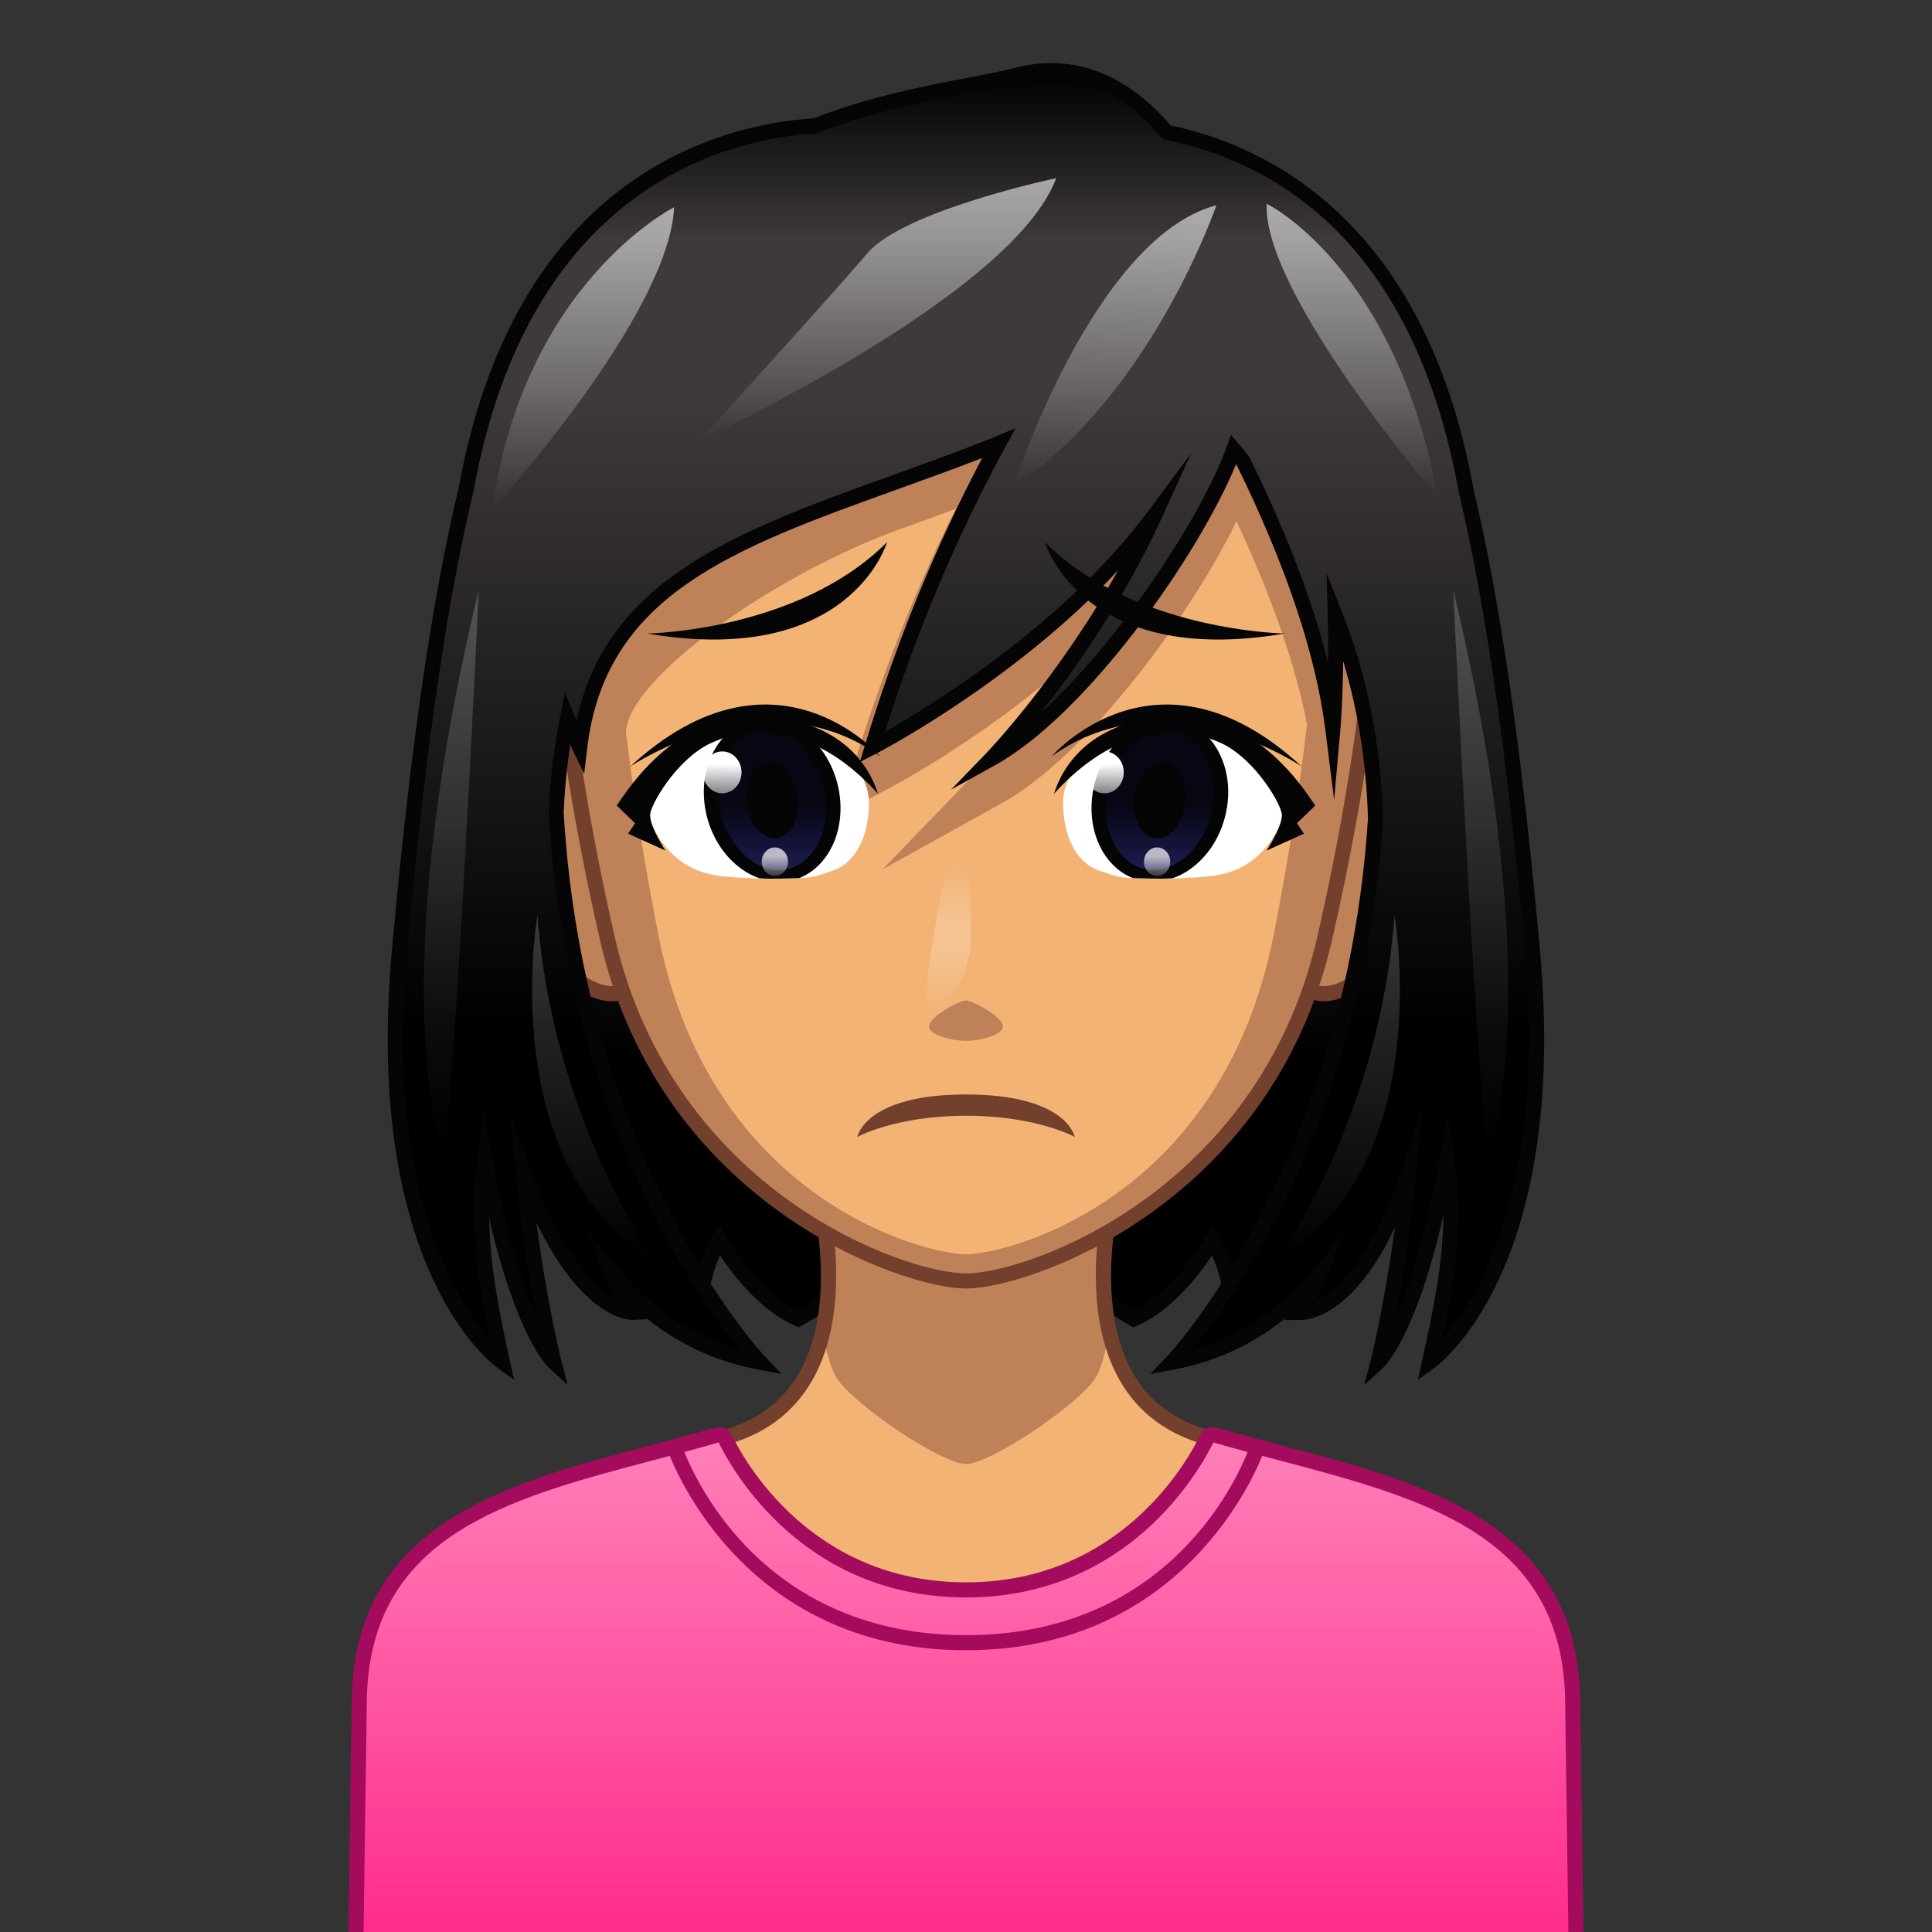 <?xml version="1.0" encoding="utf-8"?>
<!-- Generator: Adobe Illustrator 18.0.0, SVG Export Plug-In . SVG Version: 6.00 Build 0)  -->
<!DOCTYPE svg PUBLIC "-//W3C//DTD SVG 1.1//EN" "http://www.w3.org/Graphics/SVG/1.1/DTD/svg11.dtd">
<svg version="1.1" id="レイヤー_1" xmlns="http://www.w3.org/2000/svg" xmlns:xlink="http://www.w3.org/1999/xlink" x="0px"
	 y="0px" width="64px" height="64px" viewBox="0 0 64 64" style="enable-background:new 0 0 64 64;" xml:space="preserve">
<rect x="0" y="0" width="64" height="64" fill="#333333" stroke="none"/>
<g>
	<g>
		<linearGradient id="SVGID_1_" gradientUnits="userSpaceOnUse" x1="41.3" y1="10.729" x2="41.3" y2="43.707">
			<stop  offset="0" style="stop-color:#000000"/>
			<stop  offset="0.132" style="stop-color:#3E3A39"/>
			<stop  offset="0.251" style="stop-color:#3E3A39"/>
			<stop  offset="0.741" style="stop-color:#000000"/>
		</linearGradient>
		<path style="fill:url(#SVGID_1_);" d="M40.933,43.707c0,0-0.191-1.706-0.759-2.63
			c0,0-1.106,1.959-2.614,2.614c0,0-1.688-0.908-1.705-1.619l1.056-31.343
			C36.91,10.729,56.049,21.923,40.933,43.707z"/>
		<path style="fill:#050505;" d="M40.759,44.396l-0.074-0.662
			c-0.002-0.014-0.146-1.258-0.532-2.151c-0.413,0.623-1.33,1.832-2.493,2.338
			L37.548,43.969l-0.106-0.058c-0.304-0.163-1.817-1.018-1.837-1.833l1.07-31.777
			l0.361,0.212c0.076,0.044,7.612,4.539,9.519,13.166
			c1.375,6.223-0.447,13.009-5.417,20.17L40.759,44.396z M37.146,11.176
			l-1.041,30.905c0.009,0.354,0.828,0.97,1.466,1.33
			c1.356-0.659,2.376-2.438,2.386-2.457l0.209-0.368l0.222,0.36
			c0.371,0.603,0.586,1.497,0.696,2.098c4.615-6.847,6.292-13.321,4.984-19.251
			C44.45,16.46,38.655,12.182,37.146,11.176z"/>
	</g>
	<g>
		<linearGradient id="SVGID_2_" gradientUnits="userSpaceOnUse" x1="22.781" y1="10.729" x2="22.781" y2="43.707">
			<stop  offset="0" style="stop-color:#000000"/>
			<stop  offset="0.132" style="stop-color:#3E3A39"/>
			<stop  offset="0.251" style="stop-color:#3E3A39"/>
			<stop  offset="0.741" style="stop-color:#000000"/>
		</linearGradient>
		<path style="fill:url(#SVGID_2_);" d="M23.067,43.707c0,0,0.191-1.706,0.759-2.63
			c0,0,1.106,1.959,2.614,2.614c0,0,1.688-0.908,1.705-1.619l-0.203-31.343
			C27.943,10.729,7.951,21.923,23.067,43.707z"/>
		<path style="fill:#050505;" d="M23.242,44.397l-0.38-0.548
			c-4.883-7.036-6.64-13.716-5.223-19.854
			c2.04-8.836,10.101-13.439,10.182-13.484l0.369-0.207l0.206,31.766
			c-0.019,0.823-1.533,1.678-1.836,1.841L26.453,43.969l-0.111-0.048
			c-1.164-0.506-2.08-1.715-2.494-2.338c-0.388,0.894-0.53,2.138-0.532,2.151
			L23.242,44.397z M23.836,40.586l0.208,0.368
			c0.01,0.019,1.029,1.798,2.386,2.457c0.637-0.36,1.457-0.977,1.465-1.345
			l-0.2-30.894c-1.589,1.01-7.833,5.4-9.571,12.94
			c-1.347,5.843,0.266,12.209,4.792,18.931c0.111-0.601,0.326-1.495,0.697-2.098
			L23.836,40.586z"/>
	</g>
</g>
<g>
	<g>
		<path style="fill:#F2B375;" d="M39.861,47.58c-5.274-1.599-2.657-9.382-2.657-9.382
			L32,39.022l-5.204-0.824c0,0,2.616,7.783-2.657,9.382
			c-5.274,1.599-11.742,2.239-11.742,8.955l-0.122,8.829h39.45l-0.122-8.829
			C51.603,49.819,45.135,49.18,39.861,47.58z"/>
		<path style="fill:#BF8258;" d="M32,41.712l-4.631-0.733c0.106,0.98,0.114,2.09-0.125,3.137
			c0.133,0.669,0.292,1.257,0.474,1.539C28.287,46.541,31.204,48.498,32,48.498
			c0.796,0,3.713-1.958,4.283-2.842c0.182-0.282,0.341-0.87,0.474-1.539
			c-0.239-1.047-0.231-2.157-0.125-3.137L32,41.712z"/>
		<path style="fill:#72402D;" d="M51.979,65.615h-39.957l0.125-9.084
			c0-5.958,4.905-7.277,9.649-8.554c0.766-0.207,1.53-0.412,2.27-0.637
			c1.141-0.346,1.981-1.028,2.498-2.029c1.411-2.734,0.01-6.99-0.004-7.032
			l-0.131-0.392L32,38.77l5.571-0.882l-0.131,0.392
			c-0.015,0.042-1.416,4.298-0.005,7.032c0.517,1.001,1.357,1.684,2.498,2.029
			c0.74,0.225,1.504,0.43,2.271,0.637c4.743,1.276,9.648,2.596,9.648,8.558
			L51.979,65.615z M12.529,65.115h38.942l-0.118-8.576
			c0-5.582-4.507-6.795-9.278-8.079c-0.771-0.208-1.54-0.415-2.285-0.641
			c-1.276-0.387-2.218-1.153-2.798-2.279c-1.265-2.451-0.47-5.88-0.144-7.031
			L32,39.275l-0.039-0.006l-4.81-0.761c0.326,1.151,1.121,4.58-0.143,7.031
			c-0.581,1.126-1.522,1.893-2.797,2.279c-0.746,0.226-1.515,0.433-2.286,0.641
			c-4.772,1.284-9.279,2.497-9.279,8.075L12.529,65.115z"/>
	</g>
	<g>
		<g>
			<path style="fill:#BF8258;" d="M43.454,26.859c0,0,0.74-2.266,2.261-2.413
				c1.521-0.147,2.463,5.352-0.402,7.782c-1.814,1.538-2.484,0.018-2.484,0.018
				L43.454,26.859z"/>
			<path style="fill:#72402D;" d="M43.854,33.166c-0.882,0-1.238-0.786-1.253-0.819l-0.027-0.062
				l0.633-5.455c0.043-0.147,0.82-2.472,2.484-2.633l0.084-0.004
				c0.525,0,0.984,0.461,1.292,1.298c0.629,1.715,0.559,5.104-1.592,6.927
				C44.89,32.915,44.344,33.166,43.854,33.166z M43.086,32.199
				c0.078,0.133,0.317,0.467,0.768,0.467c0.369,0,0.806-0.211,1.297-0.629
				c1.97-1.67,2.027-4.791,1.446-6.374c-0.223-0.607-0.53-0.97-0.822-0.97
				c-1.378,0.131-2.076,2.223-2.083,2.244L43.086,32.199z"/>
		</g>
		<g>
			<path style="fill:#BF8258;" d="M20.671,26.859c0,0-0.74-2.266-2.261-2.413
				c-1.521-0.147-2.463,5.352,0.402,7.782c1.814,1.538,2.483,0.018,2.483,0.018
				L20.671,26.859z"/>
			<path style="fill:#72402D;" d="M20.271,33.166L20.271,33.166
				c-0.49,0-1.035-0.251-1.62-0.747c-2.151-1.824-2.221-5.212-1.592-6.928
				c0.307-0.837,0.766-1.298,1.291-1.298l0.084,0.004
				c1.665,0.161,2.442,2.486,2.475,2.584l0.644,5.503l-0.027,0.062
				C21.51,32.38,21.154,33.166,20.271,33.166z M18.384,24.695
				c-0.327,0-0.633,0.362-0.855,0.968c-0.581,1.583-0.523,4.704,1.446,6.375
				c0.492,0.417,0.928,0.628,1.297,0.628c0.451,0,0.69-0.334,0.768-0.467
				l-0.616-5.311v0c-0.005,0-0.706-2.065-2.036-2.193
				C18.386,24.695,18.385,24.695,18.384,24.695z"/>
		</g>
		<g>
			<path style="fill:#BF8258;" d="M43.22,9.047C40.173,7.035,37.58,6.304,32,6.304
				s-8.173,0.73-11.22,2.743c-3.731,2.465-2.667,13.324-0.656,22.062
				C22.136,39.847,30.096,42.434,32,42.434s9.864-2.587,11.875-11.325
				C45.886,22.372,46.951,11.512,43.22,9.047z"/>
			<path style="fill:#72402D;" d="M32,42.684c-2.088,0-10.103-2.759-12.119-11.518
				c-2.107-9.158-3.014-19.833,0.762-22.327C23.834,6.731,26.594,6.054,32,6.054
				s8.166,0.677,11.357,2.785c3.776,2.495,2.87,13.169,0.762,22.327
				C42.103,39.925,34.088,42.684,32,42.684z M32,6.554
				c-5.358,0-7.947,0.631-11.082,2.702c-3.566,2.356-2.525,13.215-0.55,21.797
				C22.316,39.518,30,42.184,32,42.184s9.684-2.666,11.633-11.13
				c1.975-8.583,3.016-19.441-0.551-21.797C39.947,7.186,37.358,6.554,32,6.554z"/>
		</g>
		<g>
			<path style="fill:#F2B375;" d="M40.961,17.268c-1.534,3.145-4.931,7.76-7.782,9.343
				L29.235,28.801l3.134-3.246c0.019-0.02,1.168-1.22,2.533-3.16
				c-2.83,2.371-5.535,3.768-5.7,3.853l-1.408,0.72l0.459-1.514
				c0.917-3.023,2.06-5.908,3.406-8.598c-0.614,0.228-1.22,0.447-1.815,0.661
				c-4.213,1.518-9.038,4.952-9.108,6.74c0.277,2.272,0.651,4.573,1.08,6.745
				C23.541,39.741,30.618,41.55,32,41.55c1.382,0,8.459-1.809,10.184-10.546
				c0.445-2.255,0.834-4.651,1.114-7.008C42.907,22.008,42.128,19.756,40.961,17.268z
				 M32,34.479c-0.478,0-1.224-0.204-1.224-0.466c0-0.343,1.011-0.87,1.224-0.87
				s1.224,0.527,1.224,0.87C33.224,34.275,32.478,34.479,32,34.479z"/>
			<linearGradient id="SVGID_3_" gradientUnits="userSpaceOnUse" x1="31.426" y1="33.518" x2="31.426" y2="28.538">
				<stop  offset="0" style="stop-color:#FFFFFF;stop-opacity:0"/>
				<stop  offset="0.4" style="stop-color:#FFFFFF;stop-opacity:0.2"/>
				<stop  offset="0.6" style="stop-color:#FFFFFF;stop-opacity:0.2"/>
				<stop  offset="1" style="stop-color:#FFFFFF;stop-opacity:0"/>
			</linearGradient>
			<path style="fill:url(#SVGID_3_);" d="M32.165,31.028c0,1.375-0.884,2.49-1.279,2.49
				c-0.396,0-0.117-1.545,0.102-2.879c0.205-1.245,0.372-2.101,0.768-2.101
				S32.165,29.653,32.165,31.028z"/>
		</g>
	</g>
</g>
<g>
	<g>
		<linearGradient id="SVGID_4_" gradientUnits="userSpaceOnUse" x1="32" y1="2.339" x2="32" y2="45.128">
			<stop  offset="0" style="stop-color:#000000"/>
			<stop  offset="0.132" style="stop-color:#3E3A39"/>
			<stop  offset="0.251" style="stop-color:#3E3A39"/>
			<stop  offset="0.741" style="stop-color:#000000"/>
		</linearGradient>
		<path style="fill:url(#SVGID_4_);" d="M50.763,31.482c-0.477-5.247-1.139-10.782-2.194-15.22
			C47.007,7.571,42.016,5.063,38.65,4.383c-1.129-1.333-2.769-2.455-4.944-1.899
			c-1.545,0.395-4.054,0.649-6.701,1.681c-3.073,0.187-9.707,1.81-11.565,12.061
			c-1.06,4.444-1.724,9.995-2.202,15.256c-0.96,10.554,3.412,13.646,3.412,13.646
			c-0.45-2.043-0.906-4.264-0.583-6.71c0.994,5.538,2.289,6.71,2.289,6.71
			s-0.647-2.478-1.032-6.349c1.743,4.785,3.628,4.697,3.628,4.697
			s-0.286-0.351-0.666-1.287c1.212,1.467,2.8,2.55,4.893,2.939
			c0,0-6.048-6.31-6.752-18.209c0.045-1.091,0.172-2.129,0.371-3.118
			c0.242,0.601,0.411,0.952,0.411,0.952c0.746-6.302,7.036-7.344,13.745-10.009
			c0.048-0.019,0.088-0.042,0.135-0.062c-1.478,2.703-2.969,6.045-4.19,10.071
			c0,0,5.863-2.996,9.356-7.697C36.101,21.769,32.853,25.126,32.853,25.126
			c3.145-1.746,6.986-7.389,8.014-10.232c0.11,0.127,0.213,0.263,0.32,0.394
			c1.403,2.854,2.606,5.989,2.966,8.862c0,0,0.138-1.555,0.08-3.754
			c0.787,1.977,1.26,4.217,1.333,6.723c-0.758,11.772-6.744,18.009-6.744,18.009
			c2.093-0.39,3.681-1.472,4.893-2.939c-0.38,0.936-0.666,1.287-0.666,1.287
			s2.027,0.16,3.628-4.697c-0.385,3.871-1.032,6.349-1.032,6.349
			s1.294-1.172,2.289-6.71c0.377,2.339-0.133,4.667-0.583,6.71
			C47.352,45.128,51.723,42.037,50.763,31.482z"/>
		<path style="fill:#050505;" d="M45.193,45.876l0.211-0.812
			c0.006-0.02,0.438-1.697,0.803-4.403c-1.366,2.896-2.816,3.065-3.134,3.065
			h-0.52l0.064-0.088c-1.092,0.893-2.347,1.474-3.749,1.735l-0.764,0.142
			l0.537-0.561c0.06-0.062,5.933-6.316,6.675-17.852
			c-0.054-1.823-0.33-3.569-0.822-5.2c-0.015,1.367-0.092,2.257-0.093,2.269
			l-0.206,2.329l-0.291-2.319c-0.312-2.49-1.302-5.446-2.942-8.784l-0.016-0.019
			c-1.248,3.034-4.933,8.277-7.973,9.965l-1.469,0.815l1.167-1.208
			c0.027-0.028,2.371-2.473,4.367-6.058c-3.464,3.722-7.978,6.055-8.03,6.082
			l-0.524,0.268l0.171-0.563c1.021-3.369,2.326-6.563,3.88-9.506
			c-0.962,0.373-1.913,0.715-2.837,1.048c-5.387,1.941-9.643,3.474-10.245,8.56
			l-0.101,0.852l-0.373-0.773c0,0-0.032-0.065-0.087-0.188
			c-0.114,0.737-0.188,1.493-0.219,2.256c0.688,11.634,6.622,17.962,6.682,18.025
			l0.536,0.561l-0.763-0.142c-1.38-0.257-2.618-0.825-3.698-1.693l0.017,0.021
			l-0.488,0.024c0,0-0,0-0.001,0c-0.205,0-1.678-0.107-3.188-3.224
			c0.368,2.799,0.818,4.542,0.823,4.562l0.212,0.812l-0.622-0.562
			c-0.048-0.044-1.059-1-1.979-4.954c0.028,1.58,0.328,3.096,0.685,4.715
			l0.139,0.631l-0.528-0.373c-0.183-0.13-4.478-3.296-3.516-13.872
			c0.604-6.651,1.306-11.51,2.208-15.292C17.095,5.689,24.017,4.107,26.95,3.919
			c1.854-0.719,3.633-1.06,5.065-1.334c0.627-0.12,1.169-0.224,1.629-0.342
			c1.884-0.481,3.639,0.174,5.14,1.913c3.092,0.649,8.417,3.084,10.031,12.062
			c0.894,3.757,1.593,8.604,2.197,15.242c0.961,10.576-3.334,13.742-3.517,13.872
			L46.969,45.705l0.139-0.631c0.329-1.493,0.69-3.132,0.708-4.813
			c-0.926,4.037-1.952,5.008-2.001,5.053L45.193,45.876z M19.44,40.776
			l1.037,1.254c1.107,1.34,2.457,2.239,4.018,2.682
			c-1.477-1.841-5.738-7.953-6.319-17.777c0.044-1.102,0.17-2.164,0.375-3.182
			l0.165-0.82l0.312,0.776c0.024,0.059,0.047,0.116,0.069,0.17
			c1.002-4.728,5.393-6.31,10.434-8.126c1.082-0.39,2.2-0.792,3.328-1.241
			l0.788-0.333l-0.341,0.625c-1.592,2.911-2.932,6.082-3.988,9.436
			c1.519-0.86,5.929-3.556,8.735-7.331l1.41-1.899l-0.982,2.152
			c-1.242,2.72-2.862,5.008-4.012,6.458c2.619-2.366,5.334-6.517,6.163-8.81
			l0.146-0.403l0.279,0.325c0.068,0.079,0.134,0.161,0.2,0.244l0.124,0.153
			c1.239,2.512,2.11,4.795,2.613,6.836c0.006-0.468,0.004-0.994-0.011-1.562
			L43.946,19l0.52,1.304c0.825,2.074,1.28,4.365,1.351,6.809
			c-0.625,9.728-4.843,15.771-6.311,17.6c1.562-0.442,2.91-1.342,4.018-2.682
			l1.033-1.251l-0.609,1.504C43.812,42.617,43.688,42.88,43.582,43.082
			c0.66-0.312,1.841-1.293,2.859-4.381l0.711-2.157l-0.225,2.26
			c-0.206,2.067-0.489,3.751-0.708,4.869c0.433-0.972,0.987-2.615,1.469-5.298
			l0.26-1.444l0.233,1.448c0.336,2.088-0.013,4.136-0.41,5.995
			c1.122-1.274,3.463-4.945,2.743-12.869c-0.602-6.612-1.297-11.438-2.188-15.185
			C46.825,7.975,42.209,5.357,38.6,4.628l-0.085-0.017l-0.056-0.066
			c-1.388-1.64-2.972-2.259-4.691-1.818c-0.475,0.122-1.023,0.227-1.659,0.349
			c-1.42,0.272-3.188,0.611-5.014,1.323l-0.076,0.017
			c-2.792,0.169-9.487,1.664-11.334,11.855c-0.899,3.771-1.597,8.607-2.199,15.234
			c-0.721,7.93,1.624,11.601,2.745,12.873c-0.417-1.998-0.692-3.883-0.414-5.992
			l0.21-1.591L16.312,38.375c0.481,2.682,1.036,4.325,1.469,5.298
			c-0.219-1.118-0.501-2.802-0.707-4.869l-0.197-1.979l0.681,1.868
			c1.073,2.944,2.19,3.977,2.835,4.338c-0.1-0.194-0.215-0.441-0.339-0.748
			L19.44,40.776z"/>
	</g>
	<linearGradient id="SVGID_5_" gradientUnits="userSpaceOnUse" x1="44.797" y1="6.749" x2="44.797" y2="16.486">
		<stop  offset="0" style="stop-color:#FFFFFF;stop-opacity:0.6"/>
		<stop  offset="1" style="stop-color:#FFFFFF;stop-opacity:0"/>
	</linearGradient>
	<path style="fill:url(#SVGID_5_);" d="M41.96,6.749c0,0,4.255,2.061,5.676,9.737
		C47.636,16.486,41.827,9.734,41.96,6.749z"/>
	
		<linearGradient id="SVGID_6_" gradientUnits="userSpaceOnUse" x1="38.501" y1="6.247" x2="38.501" y2="15.798" gradientTransform="matrix(0.999 0.033 -0.033 0.999 -1.182 -0.83)">
		<stop  offset="0" style="stop-color:#FFFFFF;stop-opacity:0.6"/>
		<stop  offset="1" style="stop-color:#FFFFFF;stop-opacity:0"/>
	</linearGradient>
	<path style="fill:url(#SVGID_6_);" d="M40.296,6.798c0,0-2.152,6.285-6.733,9.333
		C33.564,16.131,36.23,7.872,40.296,6.798z"/>
	<linearGradient id="SVGID_7_" gradientUnits="userSpaceOnUse" x1="29.087" y1="5.901" x2="29.087" y2="14.578">
		<stop  offset="0" style="stop-color:#FFFFFF;stop-opacity:0.6"/>
		<stop  offset="1" style="stop-color:#FFFFFF;stop-opacity:0"/>
	</linearGradient>
	<path style="fill:url(#SVGID_7_);" d="M34.989,5.901c0,0-5.036,1.062-6.252,2.486
		c-1.215,1.424-5.552,6.191-5.552,6.191S33.543,9.81,34.989,5.901z"/>
	<linearGradient id="SVGID_8_" gradientUnits="userSpaceOnUse" x1="19.321" y1="6.863" x2="19.321" y2="16.875">
		<stop  offset="0" style="stop-color:#FFFFFF;stop-opacity:0.6"/>
		<stop  offset="1" style="stop-color:#FFFFFF;stop-opacity:0"/>
	</linearGradient>
	<path style="fill:url(#SVGID_8_);" d="M22.332,6.863c0,0-4.993,2.511-6.023,10.012
		C16.31,16.875,22.154,10.472,22.332,6.863z"/>
	<linearGradient id="SVGID_9_" gradientUnits="userSpaceOnUse" x1="49.049" y1="19.535" x2="49.049" y2="38.199">
		<stop  offset="0" style="stop-color:#FFFFFF;stop-opacity:0.2"/>
		<stop  offset="1" style="stop-color:#FFFFFF;stop-opacity:0"/>
	</linearGradient>
	<path style="fill:url(#SVGID_9_);" d="M49.334,38.199c0,0,2.017-5.335-1.195-18.663
		C48.139,19.535,48.96,37.108,49.334,38.199z"/>
	<linearGradient id="SVGID_10_" gradientUnits="userSpaceOnUse" x1="44.342" y1="30.324" x2="44.342" y2="41.755">
		<stop  offset="0" style="stop-color:#FFFFFF;stop-opacity:0.2"/>
		<stop  offset="1" style="stop-color:#FFFFFF;stop-opacity:0"/>
	</linearGradient>
	<path style="fill:url(#SVGID_10_);" d="M46.195,30.324c0,0,1.441,8.293-3.884,11.431
		C42.311,41.755,45.703,37.048,46.195,30.324z"/>
	
		<linearGradient id="SVGID_11_" gradientUnits="userSpaceOnUse" x1="49.049" y1="19.535" x2="49.049" y2="38.199" gradientTransform="matrix(-1 0 0 1 64 0)">
		<stop  offset="0" style="stop-color:#FFFFFF;stop-opacity:0.2"/>
		<stop  offset="1" style="stop-color:#FFFFFF;stop-opacity:0"/>
	</linearGradient>
	<path style="fill:url(#SVGID_11_);" d="M14.666,38.199c0,0-2.017-5.335,1.195-18.663
		C15.861,19.535,15.04,37.108,14.666,38.199z"/>
	
		<linearGradient id="SVGID_12_" gradientUnits="userSpaceOnUse" x1="44.342" y1="30.324" x2="44.342" y2="41.755" gradientTransform="matrix(-1 0 0 1 64 0)">
		<stop  offset="0" style="stop-color:#FFFFFF;stop-opacity:0.2"/>
		<stop  offset="1" style="stop-color:#FFFFFF;stop-opacity:0"/>
	</linearGradient>
	<path style="fill:url(#SVGID_12_);" d="M17.805,30.324c0,0-1.441,8.293,3.884,11.431
		C21.689,41.755,18.297,37.048,17.805,30.324z"/>
</g>
<g>
	<path style="fill:#050505;" d="M29.386,17.958c0,0-1.213,4.176-7.95,3.028
		C21.436,20.986,26.437,20.917,29.386,17.958z"/>
	<path style="fill:#050505;" d="M34.614,17.958c0,0,1.213,4.176,7.95,3.028
		C42.564,20.986,37.563,20.917,34.614,17.958z"/>
</g>
<path style="fill:#72402D;" d="M32,36.96c-2.343,0-3.602,0.704-3.602,0.704
	S28.646,36.256,32,36.256s3.602,1.407,3.602,1.407S34.343,36.96,32,36.96z"/>
<g>
	<g>
		<path style="fill:#FFFFFF;" d="M40.249,24.286c-0.217-0.075-2.878,0.011-3.106,0.092
			c-1.347,0.475-1.928,1.436-1.928,2.211c0,1.018,0.38,1.967,1.193,2.249
			c0.554,0.192,0.685,0.234,1.106,0.25c0.178,0.007,0.402,0.009,0.74,0.016
			c0.237,0.004,0.501,0.007,0.782-0.01c1.159-0.071,2.596,0.076,3.534-2.097
			C42.57,26.997,41.897,24.855,40.249,24.286z"/>
		<g>
			<g>
				
					<linearGradient id="SVGID_13_" gradientUnits="userSpaceOnUse" x1="38.422" y1="29.017" x2="38.422" y2="23.985">
					<stop  offset="0" style="stop-color:#1E1E57"/>
					<stop  offset="0.453" style="stop-color:#070714"/>
				</linearGradient>
				<path style="fill:url(#SVGID_13_);" d="M38.199,29.017c-0.06,0-0.12-0.003-0.18-0.01
					c-0.514-0.059-0.964-0.365-1.265-0.864c-0.316-0.523-0.43-1.186-0.32-1.869
					c0.206-1.284,1.177-2.29,2.21-2.29c0.06,0,0.12,0.003,0.18,0.01
					c1.096,0.125,1.807,1.351,1.586,2.733
					C40.203,28.011,39.232,29.017,38.199,29.017L38.199,29.017z"/>
				<g>
					<path style="fill:#050505;" d="M40.645,26.754c0.161-1.006-0.156-1.926-0.752-2.468
						c-0.314-0.125-0.668-0.204-1.068-0.204c-0.646,0-1.176,0.116-1.618,0.296
						c-0.503,0.444-0.884,1.1-1.007,1.87c-0.208,1.297,0.369,2.464,1.329,2.84
						c0.154,0.007,0.348,0.009,0.64,0.016c0.205,0.005,0.434,0.007,0.676-0.01
						C39.726,28.788,40.462,27.891,40.645,26.754z M38.199,28.818
						c-0.049,0-0.099-0.003-0.148-0.008c-0.435-0.049-0.821-0.318-1.086-0.757
						c-0.295-0.487-0.4-1.109-0.297-1.752c0.191-1.187,1.059-2.118,1.976-2.118
						c0.049,0,0.099,0.003,0.148,0.008c0.435,0.049,0.821,0.318,1.086,0.756
						c0.294,0.487,0.4,1.109,0.297,1.752C39.984,27.888,39.116,28.818,38.199,28.818z"
						/>
				</g>
			</g>
			<path style="fill:#050505;" d="M37.579,26.382c-0.091,0.7,0.213,1.32,0.678,1.386
				c0.465,0.066,0.916-0.449,1.007-1.149s-0.213-1.32-0.678-1.386
				C38.121,25.168,37.67,25.683,37.579,26.382z"/>
		</g>
		<linearGradient id="SVGID_14_" gradientUnits="userSpaceOnUse" x1="36.588" y1="26.279" x2="36.588" y2="24.892">
			<stop  offset="0" style="stop-color:#FFFFFF;stop-opacity:0.5"/>
			<stop  offset="0.7" style="stop-color:#FFFFFF"/>
		</linearGradient>
		<ellipse style="fill:url(#SVGID_14_);" cx="36.588" cy="25.586" rx="0.638" ry="0.694"/>
		<linearGradient id="SVGID_15_" gradientUnits="userSpaceOnUse" x1="38.331" y1="29.017" x2="38.331" y2="28.072">
			<stop  offset="0" style="stop-color:#FFFFFF;stop-opacity:0.2"/>
			<stop  offset="0.7" style="stop-color:#FFFFFF;stop-opacity:0.7"/>
		</linearGradient>
		<ellipse style="fill:url(#SVGID_15_);" cx="38.331" cy="28.545" rx="0.435" ry="0.473"/>
		<g>
			<g>
				<path style="fill:#050505;" d="M41.96,28.174c0.177-0.28,0.504-0.844,0.504-1.176
					c0-0.315-0.84-1.794-1.956-2.356c-0.465-0.206-0.867-0.363-1.485-0.363
					c-0.325,0-0.696,0.042-1.167,0.132c-1.401,0.267-2.555,1.449-2.939,1.884
					c0.095-0.3,0.763-2.568,4.187-2.568c2.753,0,4.348,2.833,4.467,2.956
					C43.57,26.683,42.254,27.976,41.96,28.174z"/>
			</g>
			<path style="fill:#050505;" d="M34.843,25.052c0,0,3.493-4.073,8.279,0.34
				C43.122,25.392,38.635,22.333,34.843,25.052z"/>
			<polygon style="fill:#050505;" points="43.194,27.618 42.829,27.071 41.96,28.174 			"/>
		</g>
	</g>
	<g>
		<path style="fill:#FFFFFF;" d="M23.751,24.286c0.217-0.075,2.878,0.011,3.106,0.092
			c1.347,0.475,1.928,1.436,1.928,2.211c0,1.018-0.38,1.967-1.193,2.249
			c-0.554,0.192-0.684,0.234-1.107,0.25c-0.178,0.007-0.402,0.009-0.74,0.016
			c-0.237,0.004-0.501,0.007-0.782-0.01c-1.159-0.071-2.596,0.076-3.534-2.097
			C21.43,26.997,22.103,24.855,23.751,24.286z"/>
		<g>
			<g>
				
					<linearGradient id="SVGID_16_" gradientUnits="userSpaceOnUse" x1="38.422" y1="29.017" x2="38.422" y2="23.985" gradientTransform="matrix(-1 0 0 1 64 0)">
					<stop  offset="0" style="stop-color:#1E1E57"/>
					<stop  offset="0.453" style="stop-color:#070714"/>
				</linearGradient>
				<path style="fill:url(#SVGID_16_);" d="M25.801,29.017c0.06,0,0.12-0.003,0.18-0.01
					c0.514-0.059,0.964-0.365,1.265-0.864c0.316-0.523,0.43-1.186,0.32-1.869
					c-0.206-1.284-1.177-2.29-2.21-2.29c-0.06,0-0.12,0.003-0.18,0.01
					c-1.096,0.125-1.807,1.351-1.585,2.733
					C23.797,28.011,24.768,29.017,25.801,29.017L25.801,29.017z"/>
				<g>
					<path style="fill:#050505;" d="M25.156,29.095c0.243,0.017,0.471,0.014,0.676,0.01
						c0.292-0.007,0.486-0.009,0.64-0.016c0.959-0.377,1.537-1.543,1.329-2.84
						c-0.124-0.77-0.504-1.426-1.007-1.87c-0.442-0.18-0.972-0.296-1.618-0.296
						c-0.399,0-0.753,0.078-1.068,0.204c-0.596,0.542-0.913,1.462-0.752,2.468
						C23.538,27.891,24.274,28.788,25.156,29.095z M23.825,26.701
						c-0.103-0.643,0.002-1.265,0.297-1.752c0.265-0.438,0.651-0.707,1.086-0.756
						c0.049-0.006,0.099-0.008,0.148-0.008c0.917,0,1.785,0.93,1.976,2.118
						c0.103,0.643-0.002,1.265-0.297,1.752c-0.265,0.438-0.651,0.707-1.086,0.757
						c-0.049,0.006-0.099,0.008-0.148,0.008C24.884,28.818,24.016,27.888,23.825,26.701z"/>
				</g>
			</g>
			<path style="fill:#050505;" d="M26.421,26.382c0.091,0.7-0.213,1.32-0.678,1.386
				c-0.465,0.066-0.916-0.449-1.007-1.149s0.213-1.32,0.678-1.386
				C25.879,25.168,26.33,25.683,26.421,26.382z"/>
		</g>
		
			<linearGradient id="SVGID_17_" gradientUnits="userSpaceOnUse" x1="38.049" y1="26.279" x2="38.049" y2="24.892" gradientTransform="matrix(1 0 0 1 -14.123 0)">
			<stop  offset="0" style="stop-color:#FFFFFF;stop-opacity:0.5"/>
			<stop  offset="0.7" style="stop-color:#FFFFFF"/>
		</linearGradient>
		<ellipse style="fill:url(#SVGID_17_);" cx="23.926" cy="25.586" rx="0.638" ry="0.694"/>
		
			<linearGradient id="SVGID_18_" gradientUnits="userSpaceOnUse" x1="39.792" y1="29.017" x2="39.792" y2="28.072" gradientTransform="matrix(1 0 0 1 -14.123 0)">
			<stop  offset="0" style="stop-color:#FFFFFF;stop-opacity:0.2"/>
			<stop  offset="0.7" style="stop-color:#FFFFFF;stop-opacity:0.7"/>
		</linearGradient>
		<ellipse style="fill:url(#SVGID_18_);" cx="25.669" cy="28.545" rx="0.435" ry="0.473"/>
		<g>
			<g>
				<path style="fill:#050505;" d="M22.04,28.174c-0.177-0.28-0.504-0.844-0.504-1.176
					c0-0.315,0.84-1.794,1.956-2.356c0.465-0.206,0.868-0.363,1.485-0.363
					c0.325,0,0.696,0.042,1.167,0.132c1.401,0.267,2.555,1.449,2.939,1.884
					c-0.095-0.3-0.763-2.568-4.187-2.568c-2.753,0-4.348,2.833-4.467,2.956
					C20.43,26.683,21.746,27.976,22.04,28.174z"/>
			</g>
			<path style="fill:#050505;" d="M29.157,25.052c0,0-3.493-4.073-8.279,0.34
				C20.878,25.392,25.365,22.333,29.157,25.052z"/>
			<polygon style="fill:#050505;" points="20.806,27.618 21.171,27.071 22.04,28.174 			"/>
		</g>
	</g>
</g>
<g>
	<g>
		<linearGradient id="SVGID_19_" gradientUnits="userSpaceOnUse" x1="32" y1="47.521" x2="32" y2="65.365">
			<stop  offset="0" style="stop-color:#FF80B9"/>
			<stop  offset="1" style="stop-color:#FF2687"/>
		</linearGradient>
		<path style="fill:url(#SVGID_19_);" d="M52.1,56.487c0-6.686-6.501-7.383-11.878-8.957
			c-0.092-0.027-0.187,0.011-0.229,0.098C39.589,48.469,37.305,52.667,32,52.667
			s-7.589-4.198-7.994-5.039c-0.042-0.087-0.136-0.125-0.229-0.098
			c-5.377,1.574-11.878,2.271-11.878,8.957l-0.125,8.878h40.45L52.1,56.487z"/>
		<path style="fill:#A40B5D;" d="M52.479,65.615H11.521l0.128-9.133
			c0-5.991,5.029-7.317,9.892-8.601c0.729-0.192,1.458-0.385,2.166-0.592
			l0.129-0.019c0.17,0,0.322,0.096,0.395,0.249
			C24.625,48.338,26.848,52.417,32,52.417s7.375-4.079,7.768-4.897
			c0.074-0.153,0.226-0.248,0.396-0.248l0.13,0.019
			c0.708,0.207,1.436,0.399,2.165,0.592c4.863,1.283,9.892,2.609,9.892,8.604
			L52.479,65.615z M12.028,65.115h39.942l-0.121-8.625c0-5.614-4.624-6.834-9.519-8.125
			c-0.72-0.189-1.437-0.379-2.135-0.582C39.723,48.744,37.36,52.917,32,52.917
			c-5.362,0-7.725-4.175-8.197-5.136c-0.691,0.204-1.412,0.394-2.134,0.584
			c-4.896,1.292-9.52,2.512-9.52,8.121L12.028,65.115z"/>
	</g>
	<path style="fill:#A40B5D;" d="M32,54.667c-7.593,0-9.86-6.557-9.882-6.623l0.475-0.158
		c0.085,0.257,2.183,6.281,9.407,6.281s9.321-6.024,9.407-6.281l0.475,0.158
		C41.859,48.11,39.593,54.667,32,54.667z"/>
</g>
</svg>
